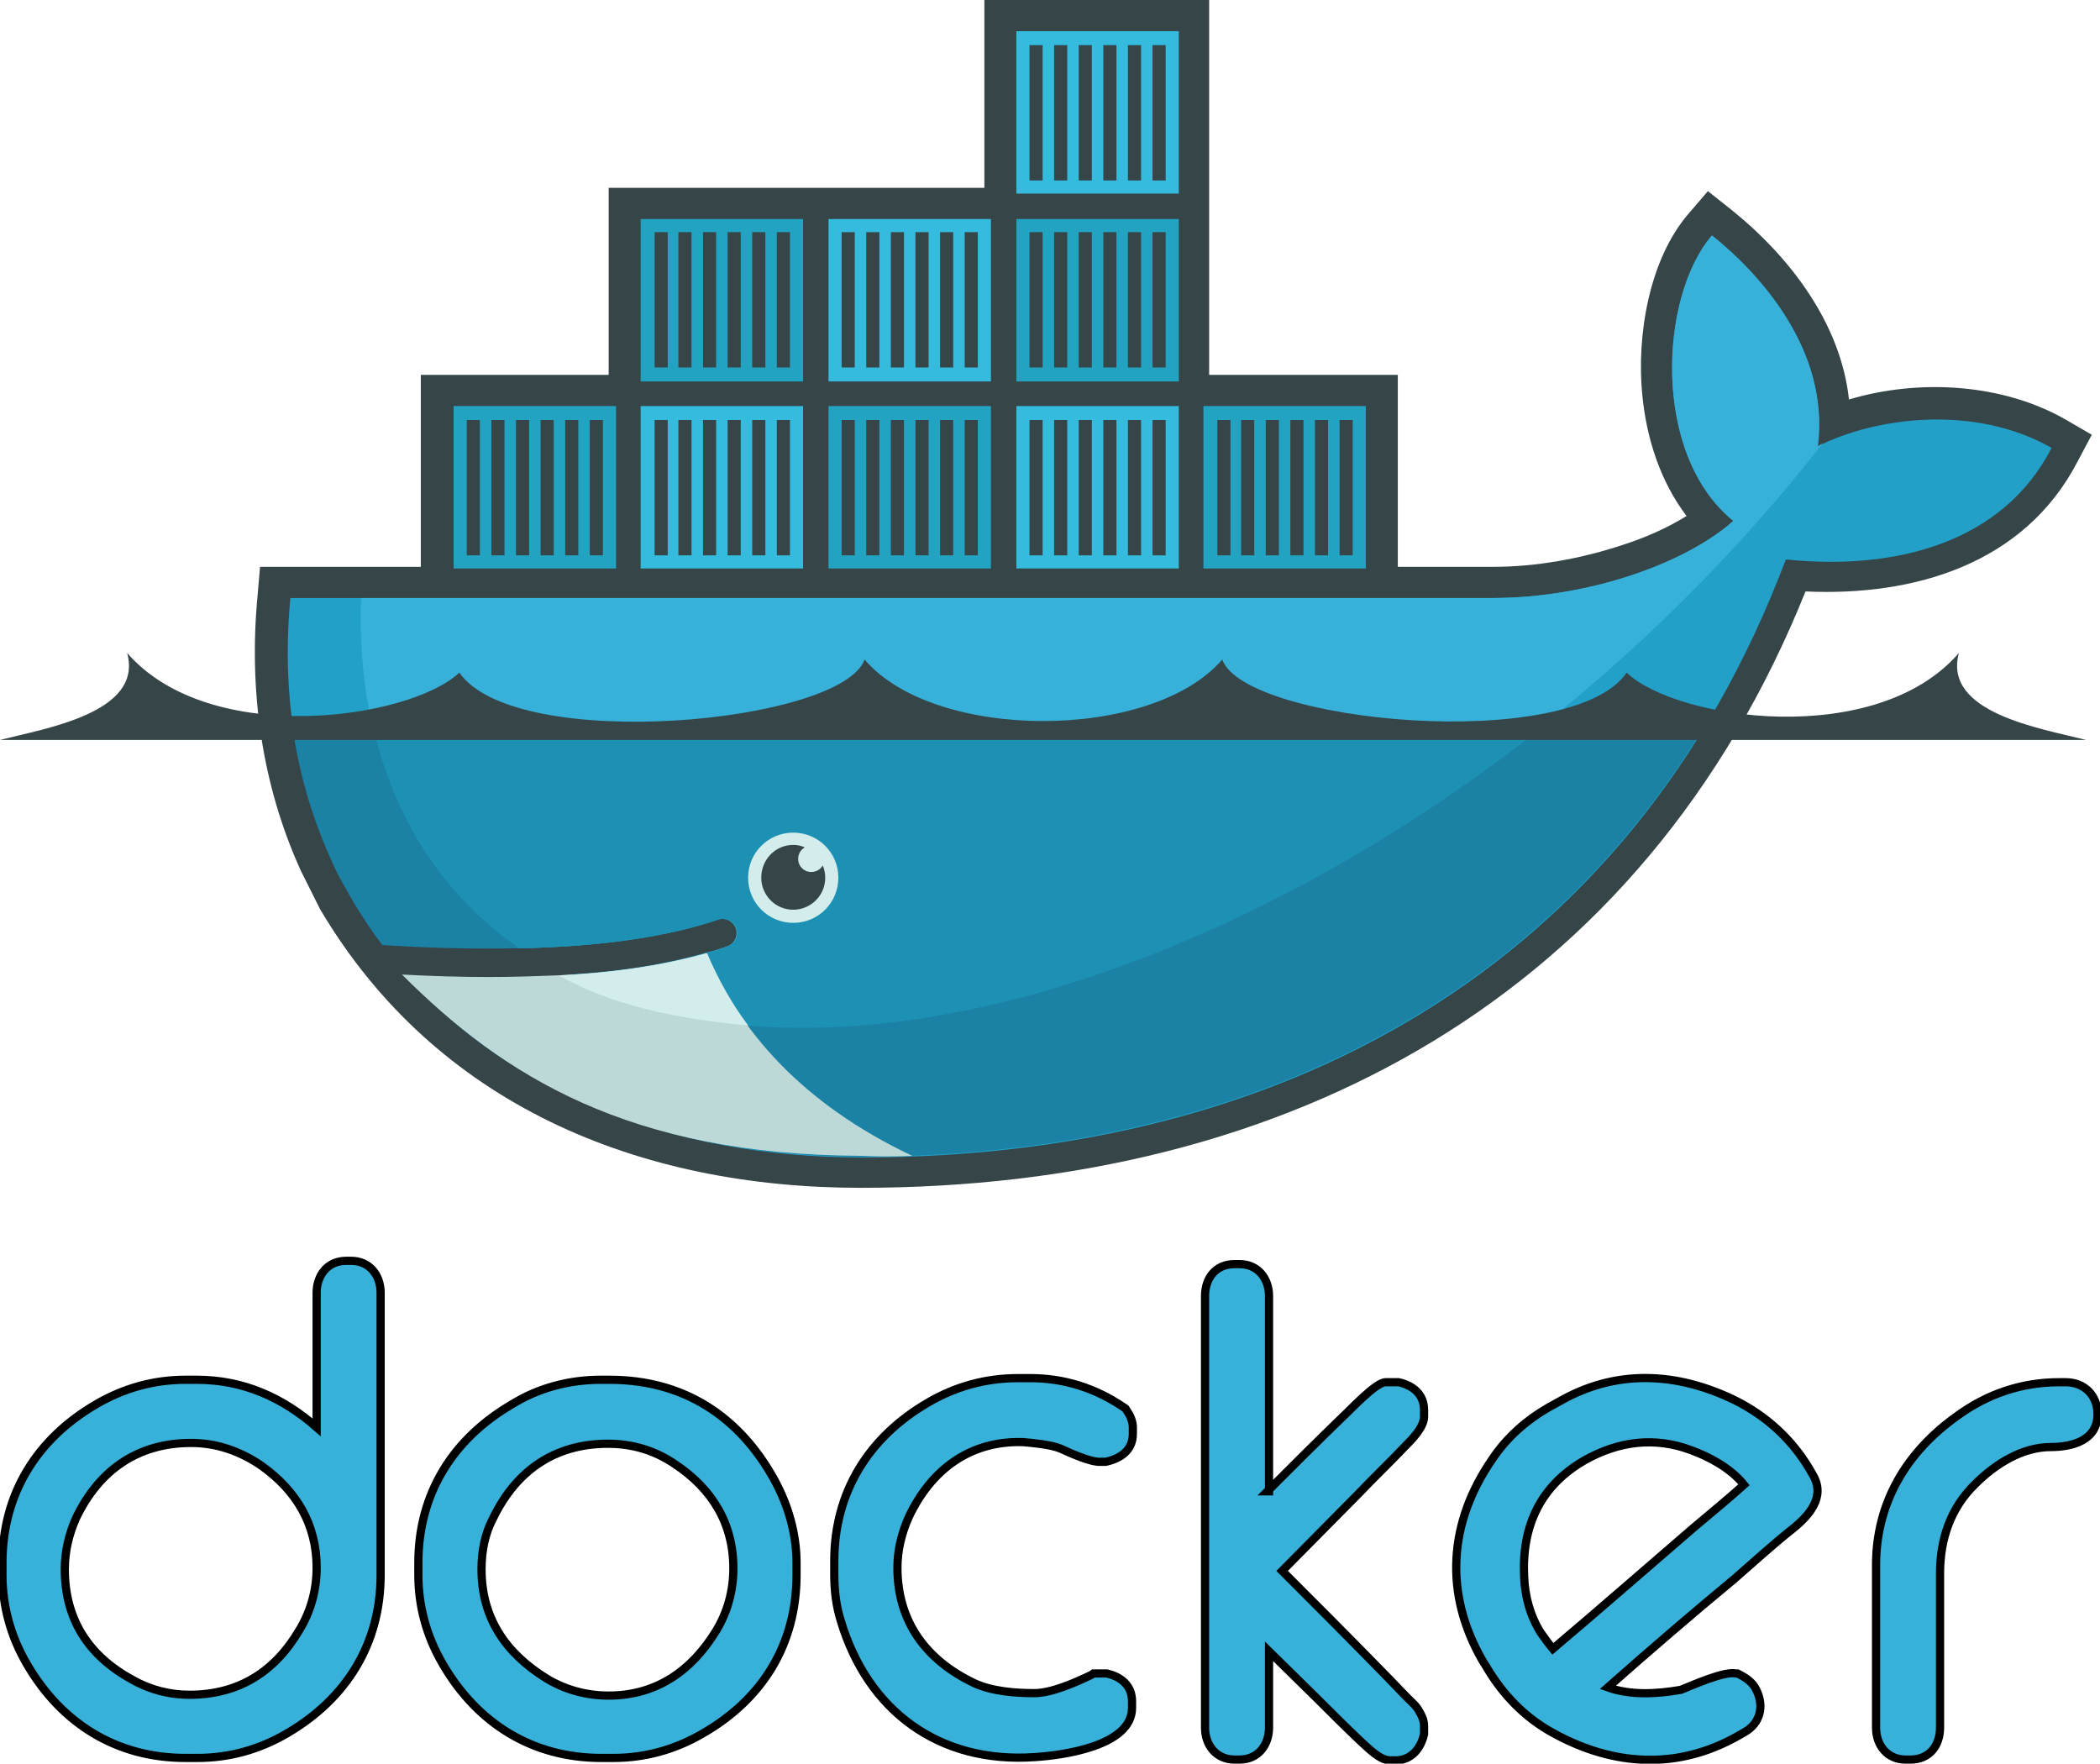 <?xml version="1.0" encoding="utf-8"?>
<!-- Generator: Adobe Illustrator 25.0.0, SVG Export Plug-In . SVG Version: 6.00 Build 0)  -->
<svg version="1.1" id="Layer_1" xmlns="http://www.w3.org/2000/svg" xmlns:xlink="http://www.w3.org/1999/xlink" x="0px" y="0px"
	 viewBox="0 0 256 215" style="enable-background:new 0 0 256 215;" xml:space="preserve">
<style type="text/css">
	.st0{fill-rule:evenodd;clip-rule:evenodd;fill:#37B1D9;stroke:#000000;stroke-miterlimit:10;}
	.st1{fill-rule:evenodd;clip-rule:evenodd;fill:#364548;}
	.st2{fill-rule:evenodd;clip-rule:evenodd;fill:#22A0C8;}
	.st3{fill-rule:evenodd;clip-rule:evenodd;fill:#37B1D9;}
	.st4{fill-rule:evenodd;clip-rule:evenodd;fill:#1B81A5;}
	.st5{fill-rule:evenodd;clip-rule:evenodd;fill:#1D91B4;}
	.st6{fill-rule:evenodd;clip-rule:evenodd;fill:#23A3C2;}
	.st7{fill-rule:evenodd;clip-rule:evenodd;fill:#34BBDE;}
	.st8{fill-rule:evenodd;clip-rule:evenodd;fill:#D3ECEC;}
	.st9{fill-rule:evenodd;clip-rule:evenodd;fill:#BDD9D7;}
</style>
<g>
	<path class="st0" d="M38.6,174v-16.4c0-2.1,1.3-3.9,3.6-3.9h0.6c2.2,0,3.6,1.7,3.6,3.9v34.4c0,8.4-4.2,15.1-11.4,19.3
		c-3.4,2-7.1,3-10.9,3h-1.5c-8.4,0-15.1-4.2-19.3-11.4c-2-3.4-3-7.1-3-10.9v-1.5c0-8.4,4.2-15.1,11.4-19.3c3.4-2,7.1-3,10.9-3H24
		C29.7,168.2,34.5,170.4,38.6,174L38.6,174z M7.9,191.3c0,6.1,2.9,10.6,8.3,13.5c2.1,1.2,4.5,1.8,6.9,1.8c6,0,10.4-2.8,13.4-7.9
		c1.4-2.3,2.1-4.9,2.1-7.6c0-5.3-2.5-9.4-6.7-12.4c-2.6-1.8-5.5-2.8-8.6-2.8c-6.5,0-11.2,3.3-14,9.1C8.4,187,7.9,189.1,7.9,191.3
		L7.9,191.3z M73.2,168.2h1.1c9,0,15.8,4.4,20.1,12.2c1.7,3.1,2.7,6.6,2.7,10.1v1.5c0,8.4-4.1,15.1-11.4,19.3c-3.4,2-7.1,3-10.9,3
		h-1.5c-8.4,0-15.1-4.2-19.3-11.4c-2-3.4-3-7.1-3-10.9v-1.5c0-8.4,4.2-15.1,11.4-19.3C65.6,169.2,69.4,168.2,73.2,168.2L73.2,168.2z
		 M58.7,191.3c0,5.9,2.9,10.2,7.9,13.3c2.3,1.4,4.9,2.1,7.6,2.1c5.8,0,10.1-3,13.1-7.9c1.4-2.3,2.1-4.9,2.1-7.6
		c0-5.5-2.6-9.7-7.1-12.7c-2.5-1.7-5.2-2.5-8.2-2.5c-6.5,0-11.2,3.3-14,9.1C59.1,187,58.7,189.1,58.7,191.3L58.7,191.3z
		 M129.3,176.6c-1.2-0.5-3.4-0.7-4.6-0.8c-6.5-0.2-11.2,3.4-13.9,9.1c-0.9,2-1.4,4.1-1.4,6.2c0,6.6,3.5,11.3,9.4,14.1
		c2.2,1,5,1.2,7.3,1.2c2.1,0,5-1.3,6.9-2.2l0.3-0.2h1.4l0.2,0c1.8,0.4,3.1,1.5,3.1,3.4v0.8c0,4.7-8.6,5.8-11.9,6
		c-11.6,0.8-20.3-5.6-23.6-16.6c-0.6-1.9-0.8-3.8-0.8-5.8v-1.5c0-8.4,4.2-15.1,11.4-19.3c3.4-2,7.1-3,11-3h1.5
		c4.1,0,7.9,1.2,11.3,3.5l0.3,0.2l0.2,0.3c0.4,0.6,0.7,1.3,0.7,2v0.8c0,2-1.5,3-3.3,3.4l-0.1,0h-0.5
		C133,178.3,130.4,177.1,129.3,176.6L129.3,176.6z M154.5,181.8c3-3,6-6,9.1-9c0.9-0.8,4.1-4.3,5.3-4.3h1.4l0.2,0
		c1.8,0.4,3.1,1.5,3.1,3.4v0.8c0,1.3-1.5,2.8-2.4,3.7c-1.8,1.9-3.7,3.7-5.5,5.6l-9.4,9.5c4,4,8.1,8.1,12.1,12.2
		c1.1,1.1,2.2,2.3,3.3,3.4c0.4,0.4,1,0.9,1.3,1.5c0.3,0.5,0.6,1.1,0.6,1.8v0.8l0,0.2c-0.4,1.8-1.6,3.2-3.5,3.2h-0.6
		c-1.3,0-2.7-1.5-3.6-2.3c-1.8-1.7-3.6-3.5-5.3-5.2l-5.9-5.8v9.3c0,2.1-1.3,3.9-3.6,3.9h-0.6c-2.2,0-3.6-1.7-3.6-3.9v-52.6
		c0-2.2,1.3-3.9,3.6-3.9h0.6c2.2,0,3.6,1.7,3.6,3.9V181.8L154.5,181.8z M251,168.5h0.8c2.3,0,3.9,1.6,3.9,3.9c0,3.2-3.1,4-5.7,4
		c-3.5,0-6.8,2.1-9.2,4.5c-3,2.9-4.3,6.7-4.3,10.9v18.8c0,2.2-1.3,3.9-3.6,3.9h-0.6c-2.2,0-3.6-1.7-3.6-3.9v-19.8
		c0-7.6,3.7-13.8,9.9-18.2C242.3,169.9,246.5,168.5,251,168.5L251,168.5z M196,205.7c2.8,1,6,0.8,8.9,0.3c1.5-0.6,5.3-2.3,6.7-2
		l0.2,0l0.2,0.1c0.8,0.4,1.7,1,2.1,1.9c1,2,0.5,4.1-1.5,5.2l-0.7,0.4c-7.4,4.2-15.2,3.7-22.5-0.3c-3.5-1.9-6.2-4.7-8.2-8.1l-0.5-0.8
		c-4.7-8.2-4.1-16.8,1.2-24.5c1.8-2.7,4.2-4.8,7-6.4l1.1-0.6c6.9-4,14.3-3.7,21.5-0.2c3.8,1.9,6.9,4.7,9.1,8.4l0.4,0.7
		c1.6,2.7-0.5,5-2.5,6.6c-2.4,1.9-4.8,4.1-7.1,6.1C206.2,196.8,201.1,201.2,196,205.7L196,205.7z M189.3,201
		c5.8-4.9,11.5-9.9,17.2-14.8c2-1.7,4.1-3.4,6.1-5.2c-1.6-2-4.2-3.4-6.4-4.2c-4.5-1.7-8.9-1.1-13,1.2c-5.4,3.1-7.7,8-7.4,14.2
		c0.1,2.4,0.7,4.7,2,6.8C188.3,199.7,188.8,200.4,189.3,201L189.3,201z"/>
	<path class="st1" d="M147.5,45.7h22.9v23.4h11.6c5.3,0,10.8-1,15.9-2.7c2.5-0.8,5.3-2,7.7-3.5c-3.2-4.2-4.9-9.5-5.4-14.8
		c-0.7-7.1,0.8-16.4,5.6-22l2.4-2.8l2.9,2.3c7.2,5.8,13.3,13.9,14.3,23.1c8.7-2.6,18.9-1.9,26.5,2.5l3.1,1.8l-1.7,3.2
		c-6.5,12.6-20,16.5-33.2,15.9c-19.8,49.3-62.9,72.7-115.2,72.7c-27,0-51.8-10.1-65.9-34l-0.2-0.4l-2.1-4.2
		c-4.8-10.5-6.4-22.1-5.3-33.6l0.3-3.5h19.6V45.7h22.9V22.9H120V0h27.4V45.7"/>
	<path class="st2" d="M221.6,54.4c1.5-11.9-7.4-21.3-12.9-25.7c-6.4,7.4-7.4,26.7,2.6,34.8c-5.6,5-17.3,9.4-29.4,9.4H35.4
		c-1.2,12.6,1,24.1,6.1,34l1.7,3c1.1,1.8,2.2,3.5,3.5,5.2h0c6,0.4,11.6,0.5,16.7,0.4h0c10-0.2,18.1-1.4,24.3-3.5
		c0.9-0.3,1.9,0.2,2.2,1.1c0.3,0.9-0.2,1.9-1.1,2.2c-0.8,0.3-1.7,0.6-2.6,0.8c0,0,0,0,0,0c-4.9,1.4-10.1,2.3-16.8,2.7
		c0.4,0-0.4,0.1-0.4,0.1c-0.2,0-0.5,0-0.7,0.1c-2.6,0.1-5.5,0.2-8.4,0.2c-3.2,0-6.3-0.1-9.9-0.2l-0.1,0.1c12.2,13.7,31.3,22,55.2,22
		c50.6,0,93.6-22.5,112.6-72.9c13.5,1.4,26.5-2.1,32.4-13.6C240.6,49.2,228.5,50.9,221.6,54.4"/>
	<path class="st3" d="M221.6,54.4c1.5-11.9-7.4-21.3-12.9-25.7c-6.4,7.4-7.4,26.7,2.6,34.8c-5.6,5-17.3,9.4-29.4,9.4H44
		c-0.6,19.2,6.5,33.9,19.2,42.7h0c10-0.2,18.1-1.4,24.3-3.5c0.9-0.3,1.9,0.2,2.2,1.1c0.3,0.9-0.2,1.9-1.1,2.2
		c-0.8,0.3-1.7,0.6-2.6,0.8c0,0,0,0,0,0c-4.9,1.4-10.5,2.4-17.3,2.9c0,0-0.2-0.2-0.2-0.2c17.2,8.8,42.2,8.8,70.9-2.2
		c32.1-12.3,62-35.9,82.9-62.8C222.2,54.1,221.9,54.2,221.6,54.4"/>
	<path class="st4" d="M35.6,88.2c0.9,6.7,2.9,13,5.8,18.8l1.7,3c1.1,1.8,2.2,3.5,3.5,5.2c6,0.4,11.6,0.5,16.7,0.4
		c10-0.2,18.1-1.4,24.3-3.5c0.9-0.3,1.9,0.2,2.2,1.1c0.3,0.9-0.2,1.9-1.1,2.2c-0.8,0.3-1.7,0.6-2.6,0.8c0,0,0,0,0,0
		c-4.9,1.4-10.5,2.4-17.2,2.8c-0.2,0-0.6,0-0.9,0c-2.6,0.1-5.5,0.2-8.4,0.2c-3.2,0-6.5-0.1-10-0.2c12.2,13.7,31.4,22,55.4,22
		c43.4,0,81.1-16.5,103-52.8H35.6"/>
	<path class="st5" d="M45.4,88.2c2.6,11.8,8.8,21.1,17.9,27.4c10-0.2,18.1-1.4,24.3-3.5c0.9-0.3,1.9,0.2,2.2,1.1
		c0.3,0.9-0.2,1.9-1.1,2.2c-0.8,0.3-1.7,0.6-2.6,0.8c0,0,0,0,0,0c-4.9,1.4-10.6,2.4-17.3,2.8c17.2,8.8,42.2,8.7,70.8-2.3
		c17.3-6.7,34-16.6,49-28.5H45.4"/>
	<path class="st6" d="M55.3,49.5h19.8v19.8H55.3V49.5z M56.9,51.2h1.6v16.5h-1.6V51.2z M59.9,51.2h1.6v16.5h-1.6V51.2z M62.9,51.2
		h1.6v16.5h-1.6V51.2z M65.9,51.2h1.6v16.5h-1.6V51.2z M68.9,51.2h1.6v16.5h-1.6V51.2z M71.9,51.2h1.6v16.5h-1.6V51.2z"/>
	<path class="st6" d="M78.1,26.7h19.8v19.8H78.1V26.7z M79.8,28.3h1.6v16.5h-1.6V28.3z M82.7,28.3h1.6v16.5h-1.6V28.3z M85.7,28.3
		h1.6v16.5h-1.6V28.3z M88.7,28.3h1.6v16.5h-1.6V28.3z M91.7,28.3h1.6v16.5h-1.6V28.3z M94.7,28.3h1.6v16.5h-1.6V28.3z"/>
	<path class="st7" d="M78.1,49.5h19.8v19.8H78.1V49.5z M79.8,51.2h1.6v16.5h-1.6V51.2z M82.7,51.2h1.6v16.5h-1.6V51.2z M85.7,51.2
		h1.6v16.5h-1.6V51.2z M88.7,51.2h1.6v16.5h-1.6V51.2z M91.7,51.2h1.6v16.5h-1.6V51.2z M94.7,51.2h1.6v16.5h-1.6V51.2z"/>
	<path class="st6" d="M101,49.5h19.8v19.8H101V49.5z M102.6,51.2h1.6v16.5h-1.6V51.2z M105.6,51.2h1.6v16.5h-1.6V51.2z M108.6,51.2
		h1.6v16.5h-1.6V51.2z M111.6,51.2h1.6v16.5h-1.6V51.2z M114.6,51.2h1.6v16.5h-1.6V51.2z M117.6,51.2h1.6v16.5h-1.6V51.2z"/>
	<path class="st7" d="M101,26.7h19.8v19.8H101V26.7z M102.6,28.3h1.6v16.5h-1.6V28.3z M105.6,28.3h1.6v16.5h-1.6V28.3z M108.6,28.3
		h1.6v16.5h-1.6V28.3z M111.6,28.3h1.6v16.5h-1.6V28.3z M114.6,28.3h1.6v16.5h-1.6V28.3z M117.6,28.3h1.6v16.5h-1.6V28.3z"/>
	<path class="st7" d="M123.9,49.5h19.8v19.8h-19.8V49.5z M125.5,51.2h1.6v16.5h-1.6V51.2z M128.5,51.2h1.6v16.5h-1.6V51.2z
		 M131.5,51.2h1.6v16.5h-1.6V51.2z M134.5,51.2h1.6v16.5h-1.6V51.2z M137.5,51.2h1.6v16.5h-1.6V51.2z M140.5,51.2h1.6v16.5h-1.6
		V51.2z"/>
	<path class="st6" d="M123.9,26.7h19.8v19.8h-19.8V26.7z M125.5,28.3h1.6v16.5h-1.6V28.3z M128.5,28.3h1.6v16.5h-1.6V28.3z
		 M131.5,28.3h1.6v16.5h-1.6V28.3z M134.5,28.3h1.6v16.5h-1.6V28.3z M137.5,28.3h1.6v16.5h-1.6V28.3z M140.5,28.3h1.6v16.5h-1.6
		V28.3z"/>
	<path class="st7" d="M123.9,3.8h19.8v19.8h-19.8V3.8z M125.5,5.5h1.6V22h-1.6V5.5z M128.5,5.5h1.6V22h-1.6V5.5z M131.5,5.5h1.6V22
		h-1.6V5.5z M134.5,5.5h1.6V22h-1.6V5.5z M137.5,5.5h1.6V22h-1.6V5.5z M140.5,5.5h1.6V22h-1.6V5.5z"/>
	<path class="st6" d="M146.7,49.5h19.8v19.8h-19.8V49.5z M148.4,51.2h1.6v16.5h-1.6V51.2z M151.3,51.2h1.6v16.5h-1.6V51.2z
		 M154.3,51.2h1.6v16.5h-1.6V51.2z M157.3,51.2h1.6v16.5h-1.6V51.2z M160.3,51.2h1.6v16.5h-1.6V51.2z M163.3,51.2h1.6v16.5h-1.6
		V51.2z"/>
	<path class="st8" d="M96.7,101.5c3,0,5.5,2.4,5.5,5.5c0,3-2.4,5.5-5.5,5.5c-3,0-5.5-2.4-5.5-5.5C91.2,103.9,93.7,101.5,96.7,101.5"
		/>
	<path class="st1" d="M96.7,103c0.5,0,1,0.1,1.4,0.3c-0.5,0.3-0.8,0.8-0.8,1.4c0,0.9,0.7,1.6,1.6,1.6c0.6,0,1.1-0.3,1.4-0.8
		c0.2,0.5,0.3,1,0.3,1.5c0,2.2-1.8,3.9-3.9,3.9c-2.2,0-3.9-1.8-3.9-3.9C92.8,104.8,94.5,103,96.7,103"/>
	<path class="st1" d="M0,90.2h254.3c-5.5-1.4-17.5-3.3-15.5-10.6c-10.1,11.7-34.4,8.2-40.5,2.4c-6.8,9.9-46.6,6.1-49.3-1.6
		c-8.6,10-35.1,10-43.6,0C102.6,88.2,62.9,91.9,56,82c-6.1,5.7-30.4,9.2-40.5-2.4C17.5,86.9,5.5,88.8,0,90.2"/>
	<path class="st9" d="M111.2,140.9c-13.5-6.4-21-15.2-25.1-24.7c-5,1.4-11.1,2.4-18.1,2.7c-2.6,0.1-5.4,0.2-8.4,0.2
		c-3.4,0-6.9-0.1-10.6-0.3c12.4,12.4,27.7,22,56,22.1C107.1,141,109.2,141,111.2,140.9"/>
	<path class="st8" d="M91.2,125c-1.9-2.5-3.7-5.7-5-8.8c-5,1.4-11.1,2.4-18.1,2.7C72.9,121.6,79.8,124,91.2,125"/>
</g>
</svg>
